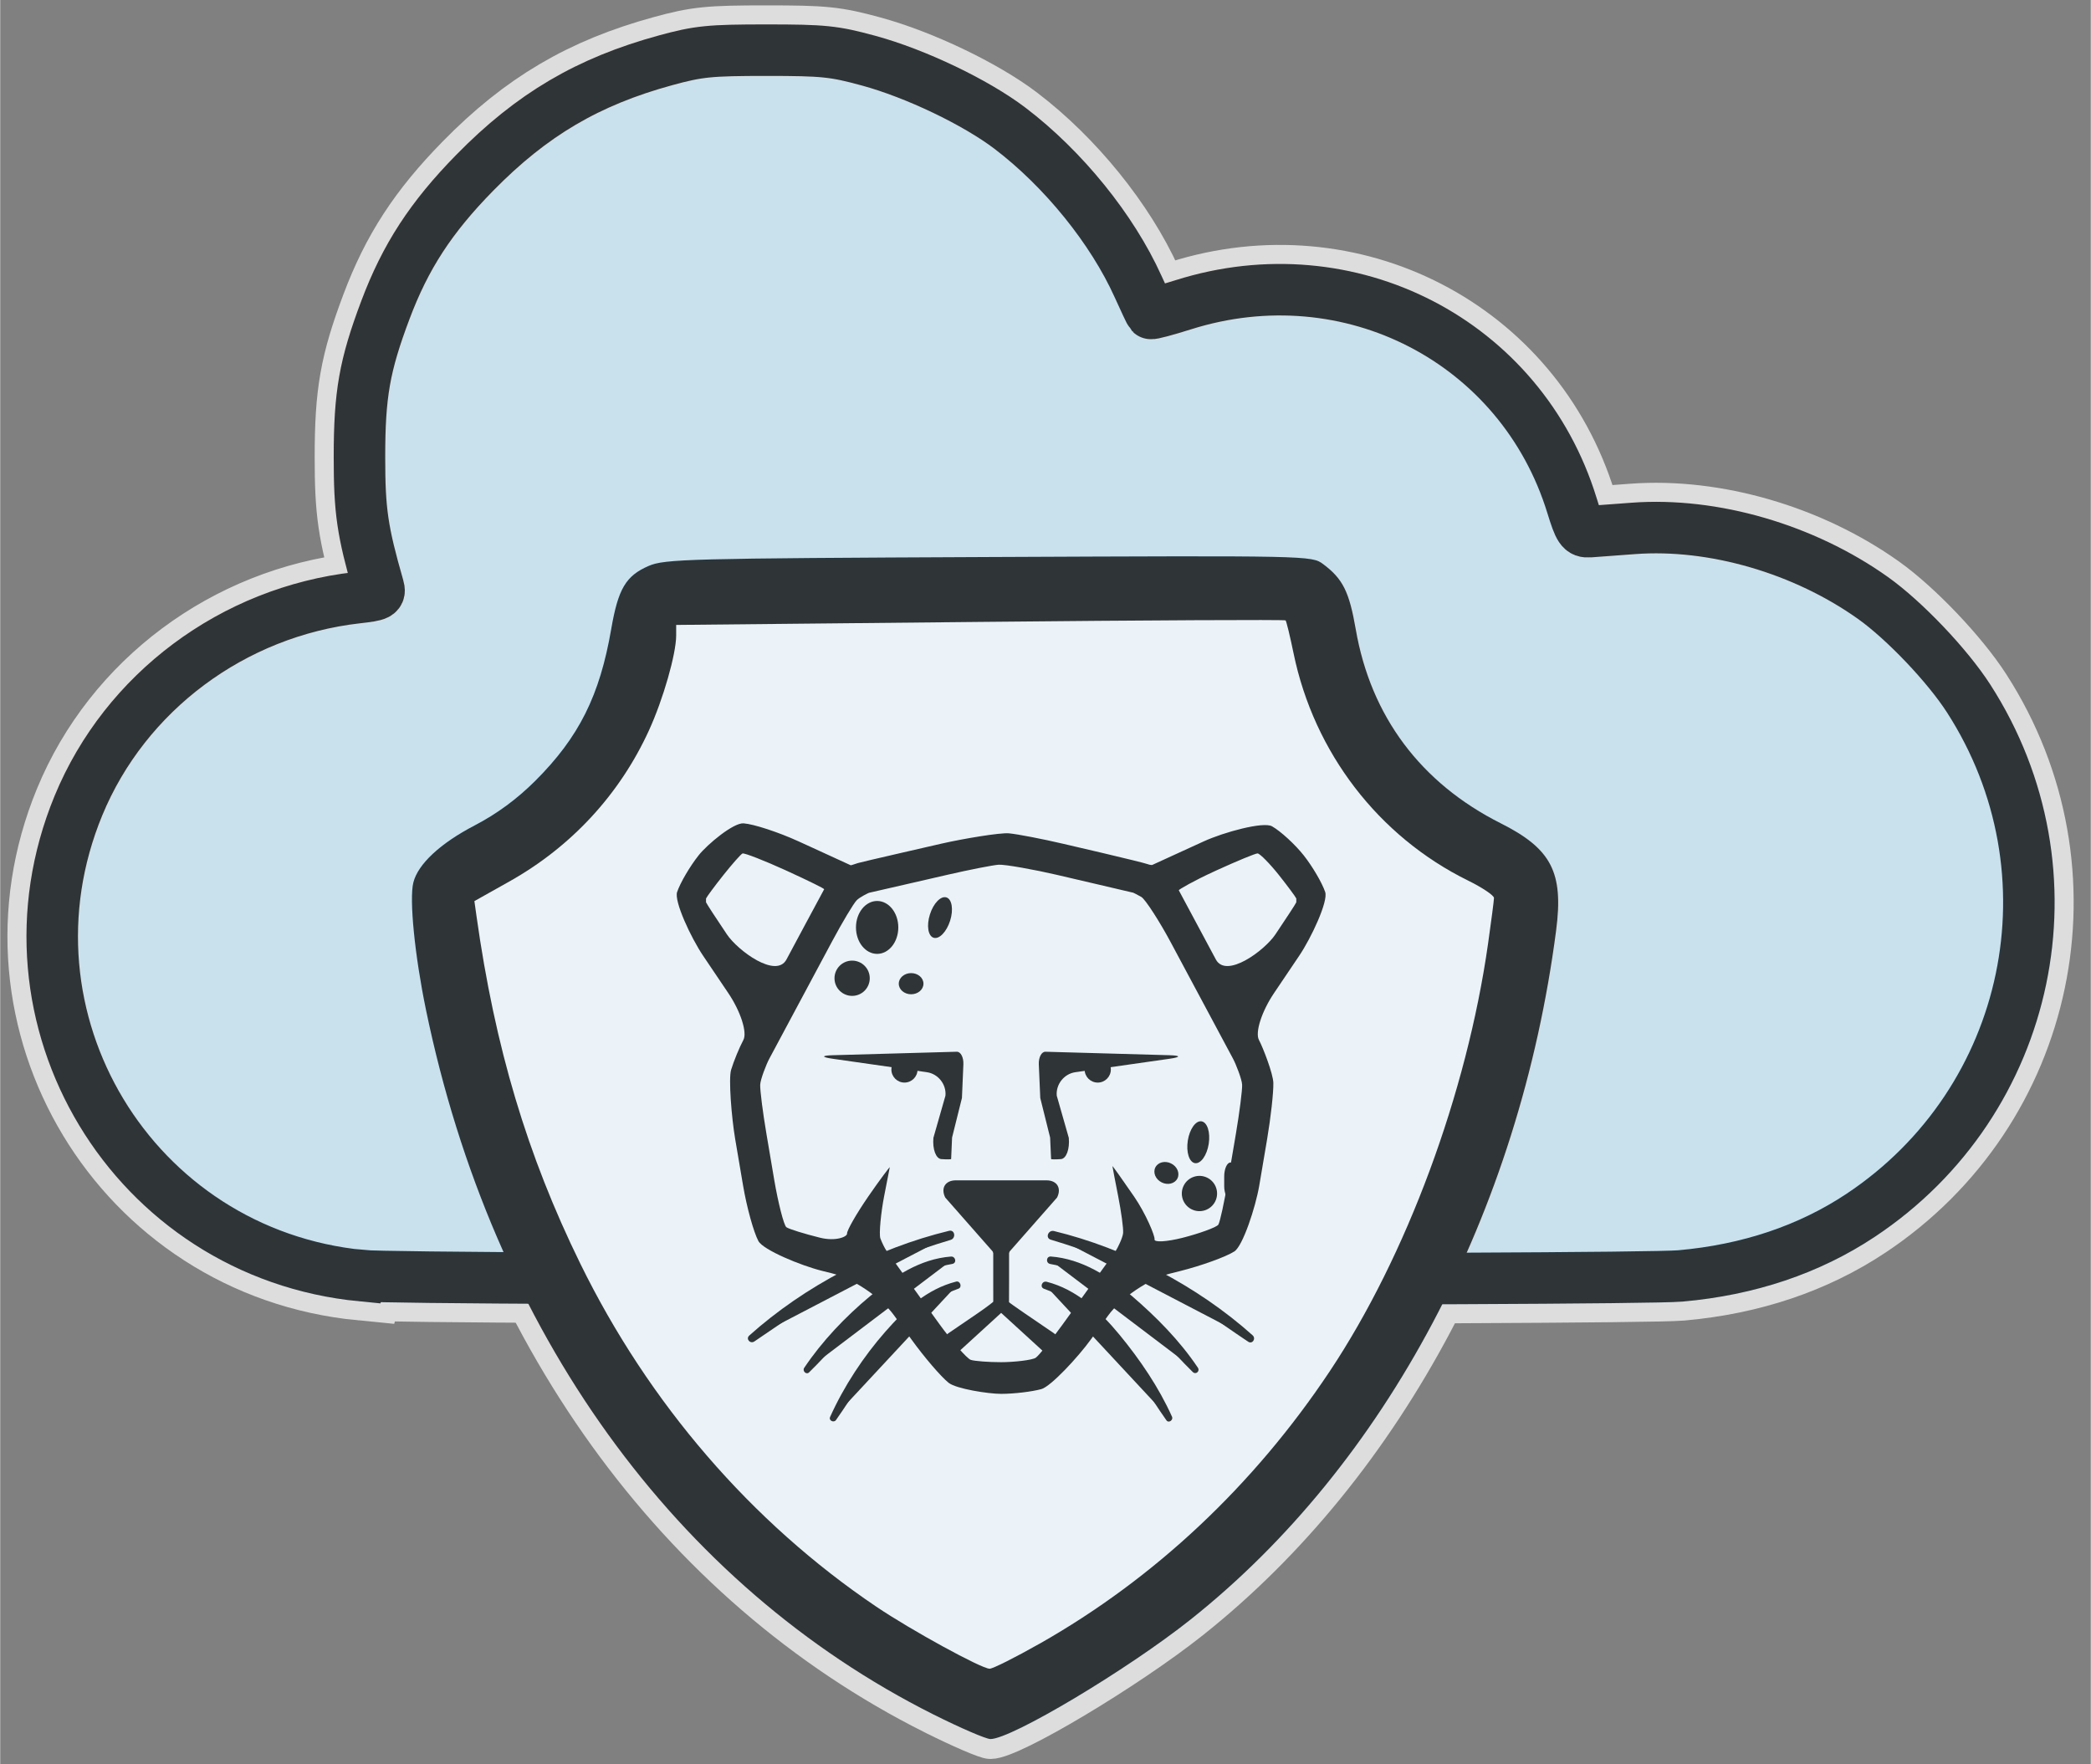 <?xml version="1.0" encoding="utf-8"?>
<svg width="256px" height="215.959px" viewBox="0 0 32 27" version="1.1" id="svg1" xmlns="http://www.w3.org/2000/svg">
  <rect x="0" y="0" width="32" height="27" fill="#808080" stroke="none"/>
  <g id="layer1" transform="matrix(1, 0, 0, 1, -5.46, -6.131)">
    <g id="g321" transform="matrix(0.183, 0, 0, 0.183, 212.359, 5.352)">
      <path style="fill:#2f3536;fill-opacity:1;stroke:#dddddd;stroke-width:3.334;stroke-dasharray:none;stroke-opacity:1" d="m -1052.522,147.664 c -21.587,-10.823 -36.899,-32.076 -42.458,-58.933 -0.943,-4.555 -1.41,-9.26 -1.058,-10.661 0.387,-1.542 2.253,-3.278 5.138,-4.779 1.846,-0.96 3.537,-2.206 5.059,-3.724 3.652,-3.646 5.391,-7.12 6.354,-12.699 0.583,-3.372 1.221,-4.448 3.13,-5.276 1.339,-0.58 3.324,-0.632 28.449,-0.745 26.835,-0.12 27.016,-0.117 27.965,0.591 1.647,1.229 2.184,2.304 2.731,5.463 1.257,7.265 5.433,12.85 12.126,16.217 4.249,2.138 5.265,4.106 4.631,8.97 -3.078,23.607 -14.252,44.666 -30.583,57.635 -5.297,4.207 -14.982,9.989 -16.731,9.989 -0.366,0 -2.504,-0.922 -4.751,-2.048 z" id="path287"/>
      <path style="fill: rgb(255, 255, 255); fill-opacity: 0.298; stroke: rgb(221, 221, 221); stroke-width: 7.492; stroke-dasharray: none; stroke-opacity: 1;" d="m -1100.345,110.959 c -19.181,-1.856 -31.042,-21.531 -23.706,-39.322 3.915,-9.493 12.925,-16.212 23.318,-17.388 1.803,-0.204 1.949,-0.279 1.77,-0.905 -1.34,-4.67 -1.585,-6.353 -1.583,-10.86 0,-5.261 0.423,-7.652 2.164,-12.286 1.683,-4.482 3.814,-7.756 7.479,-11.492 4.772,-4.865 9.468,-7.632 15.959,-9.405 2.764,-0.755 3.685,-0.848 8.434,-0.848 4.797,0 5.654,0.088 8.557,0.879 3.925,1.07 8.959,3.478 11.821,5.654 4.459,3.391 8.547,8.441 10.705,13.224 0.535,1.186 1.016,2.204 1.069,2.261 0.057,0.057 1.278,-0.269 2.722,-0.725 13.882,-4.385 28.268,3.04 32.502,16.775 0.622,2.018 0.781,2.255 1.474,2.204 0.427,-0.028 2.085,-0.154 3.684,-0.273 6.663,-0.494 14.263,1.716 20.032,5.825 2.622,1.867 6.218,5.647 7.99,8.398 9.346,14.507 5.337,33.692 -9.036,43.236 -4.302,2.857 -9.371,4.561 -15.073,5.066 -4.307,0.382 -106.324,0.361 -110.282,-0.021 z" id="path288"/>
      <path style="fill: rgb(201, 224, 237); fill-opacity: 1; stroke: rgb(47, 53, 54); stroke-width: 4.308; stroke-dasharray: none; stroke-opacity: 1;" d="m -1100.345,110.959 c -19.181,-1.856 -31.042,-21.531 -23.706,-39.322 3.915,-9.493 12.925,-16.212 23.318,-17.388 1.803,-0.204 1.949,-0.279 1.77,-0.905 -1.34,-4.67 -1.585,-6.353 -1.583,-10.86 0,-5.261 0.423,-7.652 2.164,-12.286 1.683,-4.482 3.814,-7.756 7.479,-11.492 4.772,-4.865 9.468,-7.632 15.959,-9.405 2.764,-0.755 3.685,-0.848 8.434,-0.848 4.797,0 5.654,0.088 8.557,0.879 3.925,1.07 8.959,3.478 11.821,5.654 4.459,3.391 8.547,8.441 10.705,13.224 0.535,1.186 1.016,2.204 1.069,2.261 0.057,0.057 1.278,-0.269 2.722,-0.725 13.882,-4.385 28.268,3.04 32.502,16.775 0.622,2.018 0.781,2.255 1.474,2.204 0.427,-0.028 2.085,-0.154 3.684,-0.273 6.663,-0.494 14.263,1.716 20.032,5.825 2.622,1.867 6.218,5.647 7.99,8.398 9.346,14.507 5.337,33.692 -9.036,43.236 -4.302,2.857 -9.371,4.561 -15.073,5.066 -4.307,0.382 -106.324,0.361 -110.282,-0.021 z" id="path289"/>
      <path style="fill: rgb(47, 53, 54); fill-opacity: 1; stroke-width: 7.079;" d="m -1052.522,147.664 c -21.587,-10.823 -36.899,-32.076 -42.458,-58.933 -0.943,-4.555 -1.41,-9.26 -1.058,-10.661 0.387,-1.542 2.253,-3.278 5.138,-4.779 1.846,-0.96 3.537,-2.206 5.059,-3.724 3.652,-3.646 5.391,-7.12 6.354,-12.699 0.583,-3.372 1.221,-4.448 3.13,-5.276 1.339,-0.58 3.324,-0.632 28.449,-0.745 26.835,-0.12 27.016,-0.117 27.965,0.591 1.647,1.229 2.184,2.304 2.731,5.463 1.257,7.265 5.433,12.85 12.126,16.217 4.249,2.138 5.265,4.106 4.631,8.97 -3.078,23.607 -14.252,44.666 -30.583,57.635 -5.297,4.207 -14.982,9.989 -16.731,9.989 -0.366,0 -2.504,-0.922 -4.751,-2.048 z" id="path290"/>
      <path style="fill: rgb(235, 243, 248); fill-opacity: 1; stroke-width: 7.079;" d="m -1043.627,141.721 c 9.598,-5.447 17.878,-13.224 24.232,-22.759 6.427,-9.646 11.466,-23.248 13.246,-35.76 0.27,-1.9 0.495,-3.628 0.498,-3.839 0,-0.212 -0.975,-0.867 -2.174,-1.458 -7.483,-3.684 -12.876,-10.705 -14.587,-18.992 -0.3,-1.452 -0.602,-2.697 -0.671,-2.766 -0.071,-0.071 -11.566,-0.014 -25.549,0.127 l -25.423,0.253 v 0.877 c 0,1.554 -1.086,5.344 -2.278,7.948 -2.447,5.348 -6.491,9.724 -11.672,12.632 l -2.927,1.643 0.178,1.269 c 1.545,10.979 4.231,19.971 8.676,29.044 5.734,11.703 14.322,21.657 24.767,28.705 2.912,1.965 8.784,5.179 9.474,5.186 0.263,0.003 2.157,-0.948 4.209,-2.112 z" id="path291"/>
      <g id="g320" transform="matrix(0.053,0,0,0.053,-1074.009,69.934)" style="fill:#2f3536;fill-opacity:1;stroke-width:2.226">
        <rect ry="22.263" y="595.362" x="864" height="60" width="20" id="rect291" style="fill:#2f3536;fill-opacity:1;stroke:none;stroke-width:2.226" rx="22.263"/>
        <rect y="28.362" x="0" height="1024" width="1024" id="rect292" style="opacity:0;fill:#2f3536;fill-opacity:1;stroke:none;stroke-width:35.621"/>
        <path style="fill:#2f3536;fill-opacity:1;stroke-width:11.575" id="path292" d="m 1023.407,168.604 c -4.877,-14.542 -20.215,-40.643 -33.983,-58.014 -13.799,-17.392 -36.26,-37.976 -49.903,-45.744 -13.653,-7.799 -76.071,9.26 -107.641,23.698 l -23.043,10.518 c -31.57,14.449 -57.842,26.48 -58.373,26.73 -0.515,0.27 -4.227,0 -7.107,-1.191 -2.891,-1.243 -38.017,-9.889 -71.839,-17.797 L 610.966,92.658 C 577.134,84.75 538.144,77.216 524.293,75.911 510.432,74.595 451.321,84.495 417.499,92.257 l -64.82,14.896 c -33.842,7.757 -63.884,14.818 -66.723,15.681 -2.87,0.842 -10.856,3.754 -11.397,3.463 -0.536,-0.307 -27.822,-12.79 -59.381,-27.239 L 192.161,88.54 C 160.565,74.101 121.601,61.332 105.545,60.152 89.49,58.971 48.395,93.193 34.611,110.585 20.791,127.951 5.495,154.077 0.592,168.615 -4.311,183.157 22.284,240.448 41.719,269.227 l 39.723,58.919 c 19.404,28.778 30.104,62.049 23.73,73.908 -6.359,11.906 -15.052,33.052 -19.336,47.012 -4.289,13.986 0.666,75.296 6.452,109.534 l 12.411,73.076 c 5.797,34.232 16.69,73.695 24.198,87.697 7.529,14.012 67.076,38.745 100.794,47.095 l 15.083,3.738 c 33.681,8.355 77.881,38.241 98.184,66.4 l 27.229,37.674 c 20.293,28.17 46.783,59.085 58.856,68.714 12.026,9.624 62.917,17.501 82.971,17.501 20.09,0 48.634,-3.39 63.499,-7.529 14.849,-4.133 58.024,-50.511 78.317,-78.686 l 26.782,-37.087 c 20.314,-28.134 64.466,-58.097 98.158,-66.556 l 15.702,-3.946 c 33.671,-8.459 72.177,-22.388 85.544,-30.952 13.378,-8.574 33.52,-69.837 39.333,-104.07 l 12.385,-73.061 c 5.782,-34.253 10.211,-74.199 9.837,-88.836 -0.369,-14.6 -16.352,-55.82 -22.721,-67.726 -6.354,-11.865 4.336,-45.13 23.735,-73.908 l 39.723,-58.919 c 19.414,-28.768 46.009,-86.059 41.101,-100.617 z M 79.268,235.499 C 61.991,209.908 47.142,187.046 46.237,184.743 c 0,0 0,0 0,-2.652 0,-3.322 0,-3.322 0,-3.322 1.326,-3.031 13.721,-19.711 27.51,-37.092 13.82,-17.366 27.317,-32.636 30.016,-33.952 2.688,-1.3 36.026,11.875 67.602,26.283 l 4.934,2.267 c 31.575,14.433 56.948,26.974 56.392,27.874 -0.567,0.899 -15.328,28.31 -31.705,58.939 l -27.77,51.884 C 156.837,305.596 96.54,261.116 79.268,235.499 Z M 892.285,472.603 c 0.38,8.464 -4.071,43.414 -9.858,77.662 l -12.411,73.082 c -5.787,34.217 -12.624,65.756 -15.224,70.045 -2.537,4.284 -31.783,14.605 -56.865,20.912 -25.113,6.307 -44.808,7.341 -43.846,2.34 0.962,-5.038 -13.586,-40.289 -32.345,-67.612 -18.79,-27.302 -34.139,-48.863 -34.113,-47.912 0.026,0.946 4.305,23.376 9.109,47.678 4.789,24.333 8.277,50.303 7.763,57.723 -0.53,7.425 -9,24.614 -11.761,28.471 -2.787,3.853 -15.276,21.166 -27.79,38.47 -12.52,17.314 -37.534,52.035 -55.664,77.137 -18.104,25.092 -37.232,48.868 -42.515,52.778 -5.277,3.905 -34.679,7.128 -54.77,7.128 -20.049,0 -41.6,-1.627 -47.87,-3.619 -6.239,-1.981 -31.456,-31.383 -49.742,-56.73 -18.296,-25.352 -43.456,-60.213 -55.893,-77.47 -12.463,-17.257 -24.785,-34.357 -27.463,-38.028 -2.62,-3.666 -6.946,-12.369 -9.577,-19.321 -2.615,-6.967 1.055,-42.208 5.828,-66.541 4.794,-24.302 8.813,-44.974 8.948,-45.957 0.14,-0.972 -15.135,18.884 -33.92,46.196 -18.79,27.328 -33.863,53.683 -33.525,58.586 0.322,4.908 -17.683,12.655 -42.744,6.432 -25.055,-6.213 -48.9,-13.669 -52.965,-16.534 -4.061,-2.865 -13.284,-39.952 -19.097,-74.168 L 141.597,550.27 c -5.802,-34.248 -10.237,-69.198 -9.863,-77.662 0.38,-8.501 9.707,-32.35 14.303,-40.893 4.565,-8.558 21.738,-40.622 38.121,-71.236 l 60.91,-113.808 c 16.373,-30.598 33.894,-59.886 38.932,-65.101 5.043,-5.199 18.868,-11.672 19.503,-11.818 0.655,-0.146 28.841,-6.629 62.688,-14.381 l 62.517,-14.366 c 33.816,-7.773 69.468,-14.761 79.191,-15.541 9.728,-0.775 57.853,7.991 91.68,15.889 l 58.305,13.617 c 33.816,7.908 61.991,14.501 62.6,14.657 0.619,0.13 6.328,3.135 12.676,6.655 6.359,3.525 29.418,39.78 45.801,70.383 l 60.915,113.808 c 16.367,30.608 33.551,62.673 38.121,71.236 4.586,8.542 13.934,32.392 14.288,40.893 z m 85.508,-287.86 c -0.905,2.303 -15.79,25.165 -33.042,50.756 -17.251,25.617 -77.548,70.097 -93.915,39.473 L 823.046,223.088 c -16.404,-30.629 -30.213,-56.413 -30.718,-57.312 -0.536,-0.894 23.839,-15.068 55.414,-29.501 l 4.913,-2.267 c 31.56,-14.407 60.338,-26.283 63.931,-26.392 3.593,-0.078 19.882,16.695 33.686,34.061 13.768,17.381 26.184,34.061 27.52,37.092 0,0 0,0 0,3.322 0,2.652 0,2.652 0,2.652 z"/>
        <path style="fill:#2f3536;fill-opacity:1;stroke-width:11.575" id="path293" d="m 423.775,650.7 c -7.451,-14.922 0.083,-27.166 16.799,-27.166 h 142.867 c 16.69,0 24.244,12.244 16.804,27.166 l -74.662,84.879 c -7.471,14.932 -19.653,14.932 -27.146,0 z"/>
        <path style="fill:#2f3536;fill-opacity:1;stroke-width:11.575" id="path294" d="m 512.007,832.728 c 0.021,0 10.087,9.229 22.425,20.501 l 48.515,44.34 c 12.359,11.246 25.841,12.374 29.969,2.459 4.133,-9.91 -3.749,-25.695 -17.553,-35.111 l -45.952,-31.341 c -13.799,-9.416 -25.056,-17.423 -25.004,-17.797 0.042,-0.354 0.104,-15.057 0.104,-31.763 v -85.586 c 0,-16.705 -2.516,-36.005 -5.6,-42.879 0,0 0,0 -6.905,0 -6.894,0 -6.894,0 -6.894,0 -3.083,6.873 -5.6,26.168 -5.6,42.879 V 784.016 c 0,16.705 0.031,30.692 0.047,31.087 0.036,0.364 -11.137,9.057 -24.946,18.473 l -45.952,31.341 c -13.794,9.416 -21.712,25.201 -17.558,35.111 4.159,9.92 17.61,8.787 29.964,-2.459 l 48.525,-44.34 c 12.338,-11.272 22.414,-20.501 22.414,-20.501 z"/>
        <g transform="matrix(5.199,0,0,5.199,-1037.384,-846.38)" id="g296" style="fill:#2f3536;fill-opacity:1;stroke-width:2.226">
          <path id="path295" d="m 246.885,244.751 c -3.453,0.1 -3.48,0.578 -0.063,1.067 l 28.657,4.092 c 3.413,0.489 5.948,3.696 5.627,7.127 l -3.658,12.79 c -0.309,3.431 0.762,6.337 2.396,6.457 1.634,0.12 2.98,0.104 2.99,-0.036 0.005,-0.137 0.14,-3.068 0.284,-6.513 l 2.993,-12.004 c 0.15,-3.446 0.345,-8.027 0.438,-10.181 0.099,-2.154 -0.813,-3.892 -2.019,-3.856 -1.206,0.035 -5.015,0.139 -8.463,0.237 z" style="fill:#2f3536;fill-opacity:1;stroke-width:2.226"/>
          <path id="path296" d="m 319.935,243.932 c -3.449,-0.098 -7.259,-0.202 -8.458,-0.237 -1.212,-0.036 -2.124,1.702 -2.032,3.856 0.093,2.154 0.294,6.735 0.442,10.181 l 2.99,12.004 c 0.15,3.444 0.279,6.375 0.295,6.513 0.006,0.14 1.35,0.155 2.983,0.036 1.635,-0.119 2.71,-3.025 2.39,-6.457 l -3.652,-12.79 c -0.317,-3.431 2.216,-6.638 5.627,-7.127 l 28.657,-4.092 c 3.411,-0.489 3.391,-0.967 -0.062,-1.067 z" style="fill:#2f3536;fill-opacity:1;stroke-width:2.226"/>
        </g>
        <g transform="matrix(5.199,0,0,5.199,-1037.384,-846.38)" id="g297" style="fill:#2f3536;fill-opacity:1;stroke-width:2.226">
          <circle id="circle296" r="3.974" cy="249.082" cx="268.666" style="fill:#2f3536;fill-opacity:1;stroke-width:2.226"/>
          <path id="path297" d="m 331.314,249.082 c 0,2.199 -1.786,3.978 -3.979,3.978 -2.202,0 -3.98,-1.779 -3.98,-3.978 0,-2.195 1.778,-3.974 3.98,-3.974 2.193,-0.001 3.979,1.779 3.979,3.974 z" style="fill:#2f3536;fill-opacity:1;stroke-width:2.226"/>
        </g>
        <g transform="matrix(5.199,0,0,5.199,-1037.384,-846.38)" id="g313" style="fill:#2f3536;fill-opacity:1;stroke-width:2.226">
          <g id="g305" style="fill:#2f3536;fill-opacity:1;stroke-width:2.226">
            <g id="g300" style="fill:#2f3536;fill-opacity:1;stroke-width:2.226">
              <g id="g299" style="fill:#2f3536;fill-opacity:1;stroke-width:2.226">
                <path id="path298" d="m 282.442,299.431 c -22.72,6.003 -41.634,16.871 -60.114,31.306" style="fill:#2f3536;fill-opacity:1;stroke-width:2.226"/>
                <path id="path299" d="m 282.2,298.054 c -21.88,5.292 -43.854,16.737 -60.637,31.78 -1.164,1.042 0.289,2.639 1.532,1.807 9.16,-6.125 17.966,-12.6 27.651,-17.915 10.139,-5.564 20.881,-9.605 31.939,-12.917 1.686,-0.505 1.297,-3.186 -0.485,-2.755 z" style="fill:#2f3536;fill-opacity:1;stroke-width:2.226"/>
              </g>
            </g>
            <g id="g302" style="fill:#2f3536;fill-opacity:1;stroke-width:2.226">
              <g id="g301" style="fill:#2f3536;fill-opacity:1;stroke-width:2.226">
                <path id="path300" d="m 282.968,306.988 c -16.705,1.636 -33.563,20.751 -43.912,33.257" style="fill:#2f3536;fill-opacity:1;stroke-width:2.226"/>
                <path id="path301" d="m 282.77,305.868 c -9.444,0.723 -17.431,6.122 -24.537,12.016 -7.479,6.204 -14.603,13.695 -20.01,21.778 -0.624,0.933 0.641,2.192 1.491,1.359 12.808,-12.552 24.483,-29.631 43.451,-32.913 1.472,-0.254 1.04,-2.351 -0.395,-2.24 z" style="fill:#2f3536;fill-opacity:1;stroke-width:2.226"/>
              </g>
            </g>
            <g id="g304" style="fill:#2f3536;fill-opacity:1;stroke-width:2.226">
              <g id="g303" style="fill:#2f3536;fill-opacity:1;stroke-width:2.226">
                <path id="path302" d="m 284.562,314.588 c -16.175,4.496 -29.483,26.229 -37.521,40.328" style="fill:#2f3536;fill-opacity:1;stroke-width:2.226"/>
                <path id="path303" d="m 284.364,313.467 c -8.867,2.251 -15.541,8.416 -21.442,15.134 -6.738,7.671 -12.65,16.651 -16.835,25.961 -0.484,1.078 1.134,1.858 1.787,0.937 10.368,-14.624 19.083,-33.416 37.176,-39.883 1.208,-0.432 0.551,-2.463 -0.686,-2.149 z" style="fill:#2f3536;fill-opacity:1;stroke-width:2.226"/>
              </g>
            </g>
          </g>
          <g id="g312" style="fill:#2f3536;fill-opacity:1;stroke-width:2.226">
            <g id="g307" style="fill:#2f3536;fill-opacity:1;stroke-width:2.226">
              <g id="g306" style="fill:#2f3536;fill-opacity:1;stroke-width:2.226">
                <path id="path305" d="m 313.56,299.431 c 22.718,6.003 41.628,16.871 60.104,31.306" style="fill:#2f3536;fill-opacity:1;stroke-width:2.226"/>
                <path id="path306" d="m 313.074,300.743 c 11.08,3.32 21.741,7.38 31.951,12.85 9.841,5.271 18.705,11.93 27.959,18.114 1.305,0.872 2.469,-0.947 1.359,-1.94 -16.666,-14.924 -38.57,-26.389 -60.299,-31.647 -1.712,-0.415 -2.727,2.097 -0.97,2.623 z" style="fill:#2f3536;fill-opacity:1;stroke-width:2.226"/>
              </g>
            </g>
            <g id="g309" style="fill:#2f3536;fill-opacity:1;stroke-width:2.226">
              <g id="g308" style="fill:#2f3536;fill-opacity:1;stroke-width:2.226">
                <path id="path307" d="m 313.03,306.988 c 16.707,1.636 33.564,20.751 43.913,33.257" style="fill:#2f3536;fill-opacity:1;stroke-width:2.226"/>
                <path id="path308" d="m 312.923,308.121 c 18.863,3.261 30.51,20.297 43.245,32.782 0.946,0.928 2.279,-0.229 1.551,-1.316 -5.477,-8.176 -12.608,-15.396 -20.064,-21.789 -6.961,-5.969 -15.178,-11.229 -24.517,-11.942 -1.482,-0.114 -1.644,2.018 -0.215,2.265 z" style="fill:#2f3536;fill-opacity:1;stroke-width:2.226"/>
              </g>
            </g>
            <g id="g311" style="fill:#2f3536;fill-opacity:1;stroke-width:2.226">
              <g id="g310" style="fill:#2f3536;fill-opacity:1;stroke-width:2.226">
                <path id="path309" d="m 311.435,314.588 c 16.172,4.496 29.49,26.229 37.524,40.328" style="fill:#2f3536;fill-opacity:1;stroke-width:2.226"/>
                <path id="path310" d="m 311.04,315.655 c 18.046,6.457 26.813,25.33 37.144,39.919 0.686,0.968 2.152,-0.075 1.694,-1.095 -4.017,-8.945 -9.716,-17.315 -15.94,-24.875 -5.824,-7.073 -13.024,-13.776 -22.108,-16.083 -1.392,-0.354 -2.199,1.63 -0.79,2.134 z" style="fill:#2f3536;fill-opacity:1;stroke-width:2.226"/>
              </g>
            </g>
          </g>
        </g>
        <g transform="matrix(5.199,0,0,5.199,-1037.384,-846.38)" id="g319" style="fill:#2f3536;fill-opacity:1;stroke-width:2.226">
          <g id="g315" style="fill:#2f3536;fill-opacity:1;stroke-width:2.226">
            <ellipse id="ellipse313" ry="8.03" rx="6.425" cy="205.962" cx="260.37" style="fill:#2f3536;fill-opacity:1;stroke-width:2.226"/>
            <path id="path313" d="m 258.13,221.388 c 0,2.959 -2.396,5.353 -5.349,5.353 -2.959,0 -5.355,-2.394 -5.355,-5.353 0,-2.956 2.396,-5.353 5.355,-5.353 2.953,0.001 5.349,2.397 5.349,5.353 z" style="fill:#2f3536;fill-opacity:1;stroke-width:2.226"/>
            <path id="path314" d="m 282.519,203.942 c -1.077,3.381 -3.318,5.69 -5.011,5.152 -1.688,-0.539 -2.19,-3.713 -1.111,-7.096 1.072,-3.382 3.314,-5.688 5.003,-5.148 1.691,0.537 2.191,3.716 1.119,7.092 z" style="fill:#2f3536;fill-opacity:1;stroke-width:2.226"/>
            <path id="path315" d="m 274.432,223.038 c 0,1.778 -1.674,3.214 -3.748,3.214 -2.069,0 -3.746,-1.436 -3.746,-3.214 0,-1.774 1.676,-3.211 3.746,-3.211 2.074,0 3.748,1.437 3.748,3.211 z" style="fill:#2f3536;fill-opacity:1;stroke-width:2.226"/>
          </g>
          <g id="g318" style="fill:#2f3536;fill-opacity:1;stroke-width:2.226">
            <path id="path316" d="m 353.42,284.343 c -1.319,2.646 -0.248,5.858 2.4,7.178 2.646,1.321 5.86,0.247 7.179,-2.398 1.32,-2.649 0.242,-5.866 -2.401,-7.179 -2.643,-1.325 -5.859,-0.248 -7.178,2.399 z" style="fill:#2f3536;fill-opacity:1;stroke-width:2.226"/>
            <path id="path317" d="m 354.672,270.667 c -0.546,3.506 0.429,6.572 2.179,6.845 1.759,0.272 3.618,-2.346 4.172,-5.85 0.546,-3.506 -0.429,-6.571 -2.188,-6.842 -1.748,-0.276 -3.616,2.342 -4.163,5.847 z" style="fill:#2f3536;fill-opacity:1;stroke-width:2.226"/>
            <path id="path318" d="m 344.822,278.809 c -0.794,1.588 0.067,3.625 1.917,4.547 1.854,0.925 4,0.387 4.787,-1.2 0.796,-1.588 -0.066,-3.624 -1.916,-4.546 -1.851,-0.926 -3.999,-0.387 -4.788,1.199 z" style="fill:#2f3536;fill-opacity:1;stroke-width:2.226"/>
          </g>
        </g>
      </g>
    </g>
  </g>
</svg>